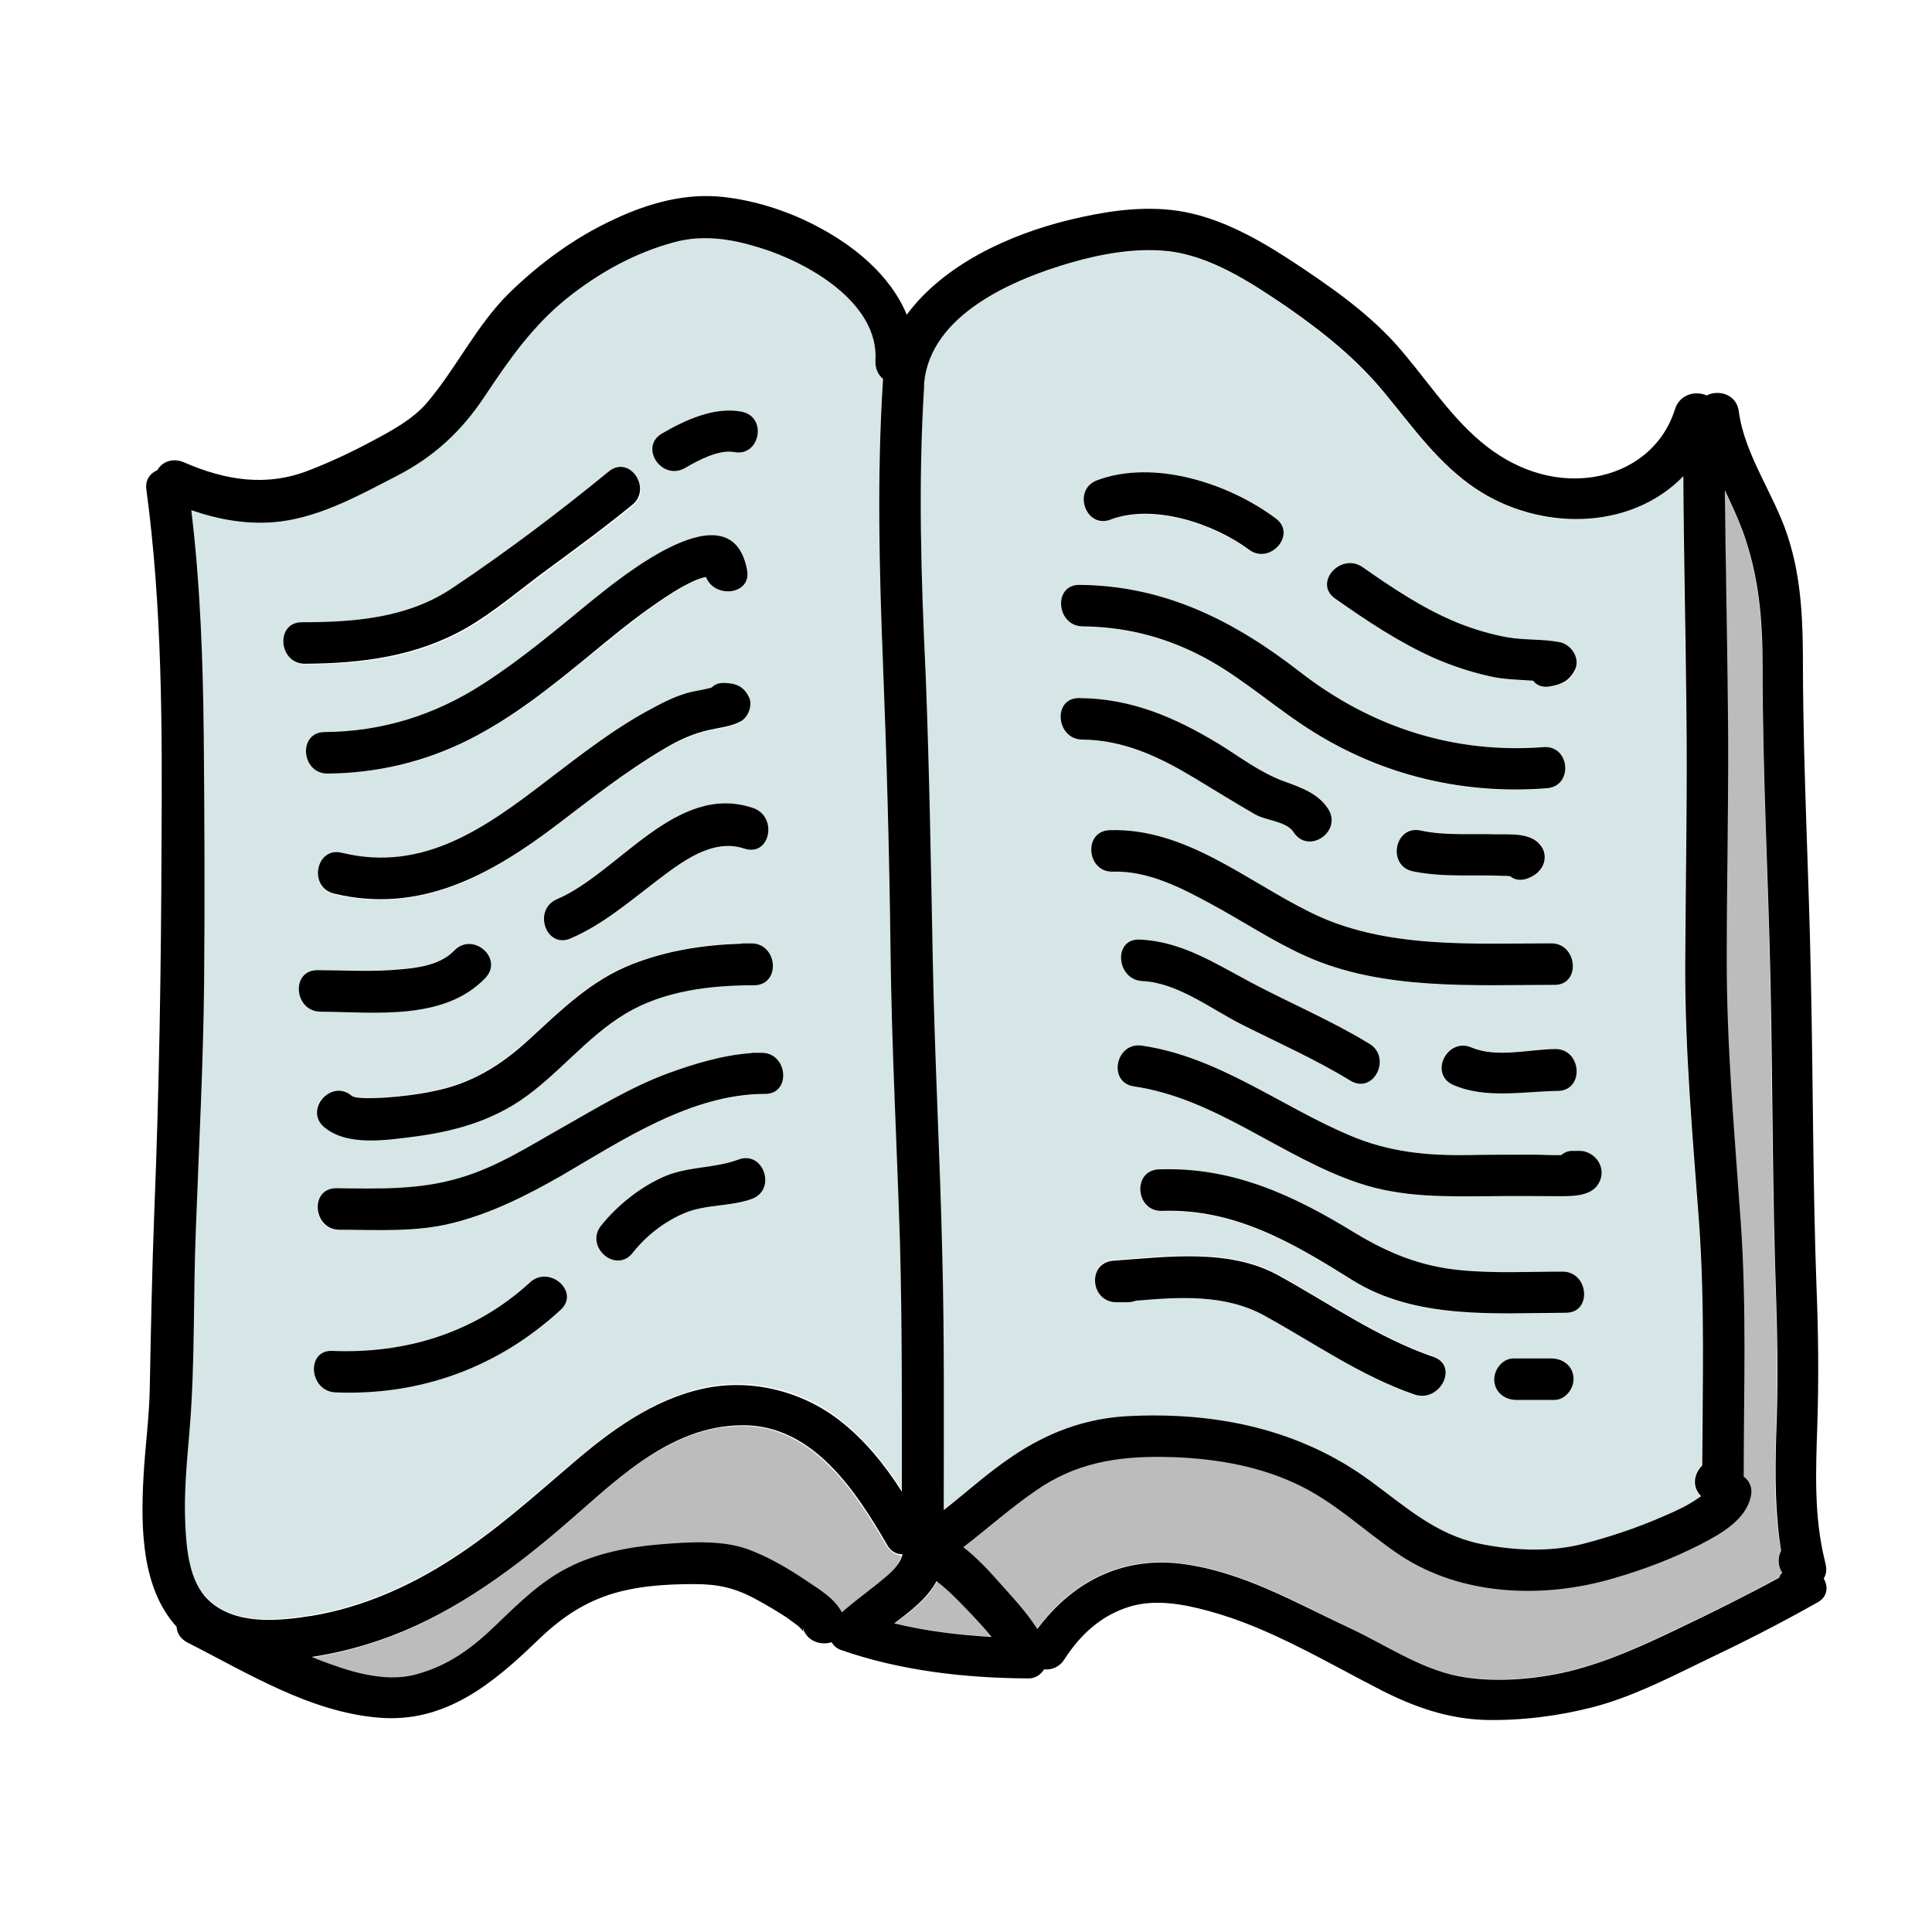 <svg xmlns="http://www.w3.org/2000/svg"  viewBox="0 0 512 512" width="48px" height="48px"><path fill="#BCBCBC" d="M234.9,409.6c-8.2-14.2-19.7-31.8-38.3-31.7c-20,0.1-34.6,15.8-48.8,27.8c-14.2,12-29.8,23.2-47.5,29.2c-5.8,2-11.8,3.5-17.9,4.4c0.6,0.2,1.1,0.5,1.7,0.7c7.8,2.9,17.3,6.2,25.7,4c8.9-2.3,15.2-7,21.6-13.3c5.8-5.6,11.6-11.3,18.8-15c7.4-3.8,15.9-5.6,24.2-6.2c7.3-0.6,16.3-1.3,23.4,1.2c5.5,2,10.8,5.1,15.7,8.4c3.4,2.3,7.5,4.7,9.4,8.4c3-2.6,6.2-4.9,9.2-7.4c2.4-2,6-4.5,6.7-7.8C237.5,412.1,236,411.4,234.9,409.6z"/><path fill="#D6E5E5" d="M450.2 324.6c-1.7-23.1-3.8-45.9-3.7-69.1.1-22.7.6-45.5.3-68.2-.3-20.3-.7-40.7-.8-61-14.3 14.7-38.4 14.4-55 3.3-9.7-6.5-16.5-15.9-23.7-24.8-7.5-9.2-16.6-16.6-26.4-23.4-9.3-6.5-20.4-13.7-32-14.8-8.4-.8-17.2.8-25.2 3.1-15.1 4.4-37.2 13.7-38.9 31.9 0 0 0 .1 0 .1 0 .3 0 .6 0 .9-1.6 25.3-.7 50.8.3 76.1 1 25.4 1.5 50.7 1.9 76.1.5 25.8 1.9 51.6 2.5 77.4.6 22.7.4 45.4.4 68.1 6.1-4.7 11.8-9.9 18.1-14.2 9.3-6.3 19.3-10.1 30.6-10.7 23.2-1.2 45.5 3.3 64.4 17.2 9.3 6.8 17.2 14.1 28.9 16.6 8.8 1.9 18.4 2.3 27.2.1 7.4-1.9 14.7-4.3 21.6-7.4 3.1-1.3 6.1-2.8 8.9-4.6.3-.2.7-.4 1-.7-2.6-2.6-1.8-6.1.3-8.1C451.1 367.2 451.8 345.7 450.2 324.6zM361.1 150.4c8 5.6 16.2 11.1 25.3 14.8 4.2 1.7 8.6 3 13.1 3.8 4.6.8 9.4.4 13.9 1.3 3.3.6 5.7 4.7 3.9 7.8-1.5 2.6-3.5 3.4-6.3 3.9-2.1.4-3.6-.3-4.5-1.5-4-.3-8-.4-12-1.3-4.8-1.2-9.6-2.7-14.2-4.7-9.4-4.2-17.9-9.9-26.3-15.8C348.1 154.5 355.4 146.3 361.1 150.4zM412.9 289c-9.2.2-19.1 2.3-27.9-1.6-6.5-2.8-1.6-12.7 4.9-9.9 6.5 2.9 15.2.6 22.1.4C419.1 277.9 420 288.8 412.9 289zM290.7 127.3c15.1-5.7 35 .8 47.4 10.1 5.7 4.3-1.6 12.5-7.3 8.3-9.3-6.9-25.3-12.2-36.6-7.9C287.7 140.2 284 129.8 290.7 127.3zM286.1 155c22.7.2 41.1 9.7 58.7 23.3 18.7 14.5 40.6 21.5 64.3 19.7 7.1-.5 7.9 10.4.8 11-23.4 1.8-45.9-4-65.3-17.2-9.2-6.2-17.5-13.6-27.5-18.5-9.5-4.7-19.6-7.1-30.2-7.2C279.9 165.9 279 154.9 286.1 155zM408 230.9c-.8.9-1.6 1.3-2.7 1.8-2 .8-3.7.5-4.9-.5 0 0-.1 0-.1 0-.7 0-1.5-.1-2.2-.1-2.1-.1-4.2-.1-6.2-.1-5.8 0-11.6.1-17.3-1.1-6.9-1.5-4.8-12.3 2.1-10.8 6.4 1.4 13.1.8 19.6 1 4 .1 9.7-.6 12.3 3.1C409.9 226.2 409.6 229.1 408 230.9zM286.1 185c13.8.2 25.5 5.1 37.1 12.2 5.5 3.4 11.1 7.7 17.3 9.9 4.4 1.5 8.9 3.1 11.6 7.3 3.8 6-5.3 12.2-9.1 6.2-1.9-3-7.3-3-10.2-4.7-5.4-3.1-10.7-6.4-16-9.6-9.3-5.6-18.8-10.1-29.8-10.2C279.9 195.9 279 184.9 286.1 185zM294.1 220c20.1-.6 36.1 13.4 53.2 21.8 19.5 9.6 42.7 8.2 63.8 8.2 7.1 0 7.9 11 .8 11-21.6 0-45.7 1.5-65.9-7.6-8.7-3.9-16.6-9.2-24.9-13.7-8.1-4.4-16.8-9-26.3-8.7C287.8 231.2 287 220.2 294.1 220zM358 286.4c-9.3-5.7-19.3-10.1-29-15-7.9-4.1-16.9-11.1-26.1-11.4-7-.3-7.9-11.2-.8-11 10.9.4 20.2 6.4 29.6 11.4 10.4 5.5 21.3 10.1 31.3 16.2C368.9 280.2 364.1 290.1 358 286.4zM375 369.4c-14.5-5-26.7-13.7-40-21-10.4-5.7-22.5-4.8-34-3.9-.6.3-1.3.4-2.1.4h-3c-7 0-8-10.4-.8-11 14.1-1 30.6-3.3 43.5 3.8 13.7 7.5 26.4 16.6 41.3 21.7C386.6 361.9 381.7 371.7 375 369.4zM411.9 371h-10c-3 0-5.7-1.9-5.9-5.1-.2-2.8 2.1-5.9 5.1-5.9h10c3 0 5.7 1.9 5.9 5.1C417.2 367.9 414.9 371 411.9 371zM414.9 348c-18.8.1-39.7 1.8-56.4-8.6-15.8-9.9-31.3-19-50.6-18.4-7.1.3-7.9-10.7-.8-11 19.5-.7 35.6 6.8 51.9 16.8 8.9 5.4 17.5 8.9 27.9 9.9 9 .8 18.1.4 27.2.4C421.1 337 422 348 414.9 348zM423.1 314.3c-2.3 2.9-7.3 2.7-10.6 2.7-5.8 0-11.5-.1-17.3 0-12.1.2-23.7.4-35.3-3.5-20.5-6.9-37.7-22.4-59.5-25.6-7-1-4.9-11.8 2.1-10.8 20.4 3 36.6 16 55.1 23.8 10.4 4.4 20.5 5.4 31.6 5.2 5.7-.1 11.5-.1 17.2-.1 2.4 0 4.9.1 7.3.1.8-.7 1.9-1.1 3.3-1.1 1 0 2 0 3 .2C424.1 306.4 425.8 310.9 423.1 314.3zM238.5 329.1c-.8-25.8-2.1-51.6-2.5-77.4-.3-25.4-1-50.7-2-76-1-25.1-1.6-50.1 0-75.2 0-.1 0-.2 0-.3-1.3-1.1-2.1-2.7-2-4.8.9-15.5-18.2-26.2-30.8-30-7.4-2.2-15-3.4-22.6-1.4-10.4 2.8-19.9 8.1-28.3 14.8-9.1 7.3-15.3 16.2-21.7 25.8-6.1 9.2-13.5 16.2-23.4 21.3-9.7 4.9-19.9 10.7-30.9 12.1-8.2 1-16-.4-23.6-3 2.4 19.9 3.1 40 3.3 60 .2 21.5.3 43.1.1 64.6-.2 22.1-1.4 44.2-2.2 66.2-.7 17.4-.2 35-1.6 52.3-.7 8.5-1.6 17-1.2 25.5.3 6.6 1 15.3 6.1 20.2 7.1 6.8 18.6 5.6 27.6 4.1 13.3-2.2 25.8-7.8 37-15 11.4-7.4 21.3-16.3 31.7-25.1 10.3-8.8 21.6-17.1 35-20.1 12.4-2.7 25.7.4 35.8 8.2 6.8 5.2 12.2 11.9 16.8 19.1C239.1 373.1 239.2 351.1 238.5 329.1zM90.5 226.1c21.6 5.2 38.3-6.9 54.7-19.4 8.8-6.7 17.6-13.6 27.4-18.8 3.5-1.9 6.9-3.6 10.8-4.5 1.6-.3 3.2-.7 4.8-1 .1 0 .2 0 .3-.1.8-.8 2-1.3 3.5-1.2 3 .1 5 .9 6.4 3.8 1 2.1-.2 5.2-2.1 6.4-2.4 1.5-5.6 1.7-8.3 2.3-4.5 1-8.2 2.7-12.2 5.1-9.9 5.9-19 13-28.2 20-17.6 13.4-36.5 23.8-59.2 18.3C81.6 235.2 83.6 224.4 90.5 226.1zM86.1 194c15.3-.1 29.3-4.5 42.1-12.8 10.1-6.6 19.2-14.4 28.6-21.9 8.1-6.6 37.2-30.4 41.3-8.2 1.2 6.6-8.6 7.6-10.7 1.8-1.1.2-2.2.6-3.3 1.1-3.6 1.6-7 3.9-10.3 6.2-6.2 4.4-11.9 9.2-17.8 13.9-9.9 8.1-20 16.1-31.4 21.9-11.7 5.9-24.4 8.9-37.5 9C79.8 205 79 194.1 86.1 194zM197.4 224.9c-8.7-2.9-17 3.8-23.5 8.7-7.2 5.5-14.2 11.5-22.6 15.1-6.6 2.8-10.1-7.6-3.6-10.4 16.4-7 31.6-31 51.9-24.2C206.2 216.3 204.2 227.1 197.4 224.9zM199.9 261c-11.6.1-24 1.5-34.2 7.5-10.5 6.2-17.9 16.3-28 23.1-8.4 5.7-17.9 8.2-27.9 9.5-7.3.9-17.8 2.7-24-2.5-5.4-4.6 1.8-12.8 7.3-8.3 1.1.9 6.4.7 8.5.5 4.4-.3 8.8-.8 13.1-1.7 10.1-2 17.9-6.8 25.4-13.7 8.5-7.8 16.5-15.7 27.4-20 9.2-3.6 18.9-5.1 28.7-5.4.3 0 .5-.1.8-.1h2C206.1 250 207 260.9 199.9 261zM175.4 114.9c6.1-3.5 13.9-7.2 21.1-5.8 7 1.3 4.9 12.1-2.1 10.8-4.1-.8-9.5 2.2-12.9 4.2C175.5 127.6 169.3 118.5 175.4 114.9zM80.1 165c14 0 28.1-1.2 40.1-9.2 14.1-9.5 28-20.1 41.3-30.8 5.5-4.5 11.6 4.7 6.2 9.1-7.2 5.9-14.7 11.4-22.2 16.9-7.1 5.2-14 11.2-21.6 15.6-13.3 7.6-27.7 9.4-42.8 9.5C73.8 176 73 165 80.1 165zM84.1 257c6.4 0 12.8.4 19.2 0 5.7-.4 12.9-.8 17.1-5.2 4.9-5.1 13.2 2.1 8.3 7.3-10.9 11.4-29.4 8.9-43.7 8.9C77.9 267.9 77 257 84.1 257zM148.6 347.1c-16.6 15.3-37.2 22.7-59.7 21.9-7-.3-7.9-11.2-.8-11 19.5.8 37.8-4.8 52.3-18.1C145.5 335.1 153.8 342.3 148.6 347.1zM199.3 317.7c-5.7 2.2-12.1 1.4-17.7 3.7-5.4 2.2-10.3 6.1-14 10.7-4.4 5.5-12.7-1.7-8.3-7.3 4.4-5.5 10.6-10.5 17.2-13.2 6.2-2.5 13-2 19.2-4.3C202.3 304.8 205.9 315.2 199.3 317.7zM202.6 290c-19.4 0-37.6 12.3-53.8 21.6-9.2 5.3-18.5 10.1-28.9 12.6-9.9 2.4-20.1 1.8-30.1 1.8-7.1 0-7.9-11-.8-11 11.2 0 21.8.4 32.6-2.7 9.9-2.9 18.5-8.5 27.5-13.5 9-5.1 18-10.6 27.7-14.2 6.7-2.5 14.7-4.9 22.1-5.4.4-.1.7-.1 1.1-.1h1.7C208.9 279 209.7 290 202.6 290z"/><path fill="#BCBCBC" d="M256.5 426.6c-2.5-2.6-5.1-5.2-7.9-7.4-.1-.1-.2-.1-.2-.2-2.3 4.5-6.9 8-11.2 11.2 8.4 2.1 17.2 3.1 25.9 3.5C260.9 431.1 258.5 428.7 256.5 426.6zM471.9 410.8c-1.7-10-1.7-20.1-1.3-30.2.4-12.2.4-24.2 0-36.4-1-28-1-56.1-1.5-84.2-.6-27.8-2-55.5-2.1-83.3 0-12.6-.9-23.9-5.2-35.9-1.4-3.8-3.1-7.4-4.8-11 .2 18.8.6 37.7.8 56.5.3 22.7-.3 45.5-.3 68.2-.1 23.2 2.1 46 3.7 69.1 1.5 22.5.8 45.1.8 67.6 1.5 1.1 2.4 2.9 1.9 5.2-1.2 6.3-7.9 10-13.2 12.7-7.4 3.8-15.3 6.8-23.3 9.1-18.4 5.3-40 4.6-56.4-6.1-9.6-6.3-17.6-14.4-28.1-19.2-10.7-4.9-22.7-6.7-34.4-6.9-12.6-.2-23.7 1.6-34.2 9-6.6 4.6-12.6 10.1-19.1 14.9 3.6 2.8 6.9 6.5 9.3 9.1 3.5 3.8 7.5 8 10.3 12.6 9.2-12.3 22-19.2 38-17.3 16.3 1.9 30.5 10.3 45.1 17.2 9.2 4.3 18.4 10.7 28.5 12.6 9.3 1.8 20.2.9 29.4-1.3 10.2-2.4 19.5-6.8 28.9-11.3 9-4.3 18-8.7 26.7-13.5.2-.5.4-1 .8-1.4C471 414.9 471.1 412.6 471.9 410.8z"/><path d="M483.3,418.3c0.6-0.9,0.8-2,0.6-3.3c-0.1-0.5-0.2-1-0.3-1.4c0,0,0,0,0,0c-2.9-11.6-2.4-23.8-2-35.7c0.4-12.2,0.3-24.3-0.2-36.6c-1-27.4-0.9-54.8-1.5-82.2c-0.5-27.1-2-54.2-2.1-81.3c0-12.3-0.2-24.1-4.1-35.9c-3.6-11-11.4-21.4-12.9-32.9c-0.6-4.6-5.5-5.8-8.5-4.2c-2.9-1.3-7.1-0.4-8.4,3.6c-3.1,10-11.5,16.4-21.6,18c-11,1.7-21.5-2.3-29.8-9.3c-8.8-7.4-15-17.4-22.6-25.9c-8-8.9-18.4-16-28.3-22.5c-9.4-6.1-20.2-12-31.6-13.1c-9-0.9-18,0.6-26.7,2.7c-15.6,3.8-33.1,11.7-43,25.1c-4.4-10.6-14.2-18.6-24.9-24c-7.3-3.7-15.6-6.3-23.7-7.2c-10-1.1-19.7,1.6-28.7,5.8c-10.5,4.8-19.9,11.7-28.1,19.7c-8.7,8.6-13.9,19.8-21.8,29.1c-3.7,4.3-9.4,7.4-14.3,10c-5.4,2.9-11.1,5.6-16.8,7.8c-11.4,4.5-22.3,2.7-33.3-2.1c-2.9-1.2-5.7-0.2-7,2.1c-1.9,0.8-3.3,2.6-2.9,5.2c4.2,31.3,4.2,62.9,4,94.3c-0.1,32.3-0.6,64.4-1.9,96.7c-0.6,15.5-0.9,31.1-1.2,46.6c-0.1,8.2-1.3,16.3-1.7,24.5c-0.7,13.4-0.4,29.1,8.8,39.2c0.1,1.7,1,3.2,2.9,4.2c16,8.1,32.4,18.4,50.7,19.9c17.6,1.5,30.3-9.1,42.1-20.5c5.6-5.4,11.3-9.5,18.7-12c7.2-2.4,15.2-2.9,22.8-2.9c6.3,0,10.8,1,16.3,4c2.8,1.5,5.5,3.1,8.1,4.8c1,0.7,2,1.5,3,2.2c1.6,1.3,1.7,2.6,1.2-0.1c0.7,4.1,4.8,5.5,7.8,4.5c0.5,0.9,1.3,1.6,2.3,2c16,5.6,33,7.5,49.9,7.6c1.8,0,3.2-1,4.1-2.4c2,0.2,4.1-0.6,5.4-2.7c4.2-6.5,9.7-11.6,17.2-13.9c6.8-2.1,14.3-0.7,20.9,1.1c16.1,4.3,31.3,13.6,46,21.1c8.7,4.4,17.5,7.5,27.4,7.8c9.6,0.2,19.3-1,28.6-3.4c10.3-2.7,19.8-7.6,29.3-12.2c10.1-4.8,20-9.8,29.7-15.3C484.4,423.4,484.6,420.6,483.3,418.3z M244.9,102.5c0-0.3,0-0.6,0-0.9c0,0,0-0.1,0-0.1c1.7-18.2,23.7-27.5,38.9-31.9c8-2.3,16.8-3.9,25.2-3.1c11.6,1.1,22.6,8.4,32,14.8c9.8,6.8,18.9,14.1,26.4,23.4c7.3,8.9,14,18.3,23.7,24.8c16.6,11.1,40.7,11.4,55-3.3c0.1,20.3,0.6,40.7,0.8,61c0.3,22.7-0.2,45.5-0.3,68.2c-0.1,23.2,2,46,3.7,69.1c1.5,21.2,0.9,42.6,0.8,63.9c-2.1,2-2.9,5.5-0.3,8.1c-0.3,0.2-0.7,0.5-1,0.7c-2.8,1.9-5.8,3.3-8.9,4.6c-7,3.1-14.3,5.5-21.6,7.4c-8.8,2.2-18.4,1.7-27.2-0.1c-11.7-2.5-19.6-9.8-28.9-16.6c-18.9-13.9-41.3-18.4-64.4-17.2c-11.3,0.6-21.3,4.4-30.6,10.7c-6.4,4.3-12.1,9.5-18.1,14.2c0-22.7,0.2-45.4-0.4-68.1c-0.6-25.8-2-51.6-2.5-77.4c-0.5-25.4-0.9-50.7-1.9-76.1C244.1,153.3,243.3,127.9,244.9,102.5z M55.2,424c-5.1-4.9-5.8-13.6-6.1-20.2c-0.4-8.5,0.5-17,1.2-25.5c1.4-17.4,0.9-34.9,1.6-52.3c0.8-22.1,2-44.1,2.2-66.2c0.2-21.5,0.1-43.1-0.1-64.6c-0.2-20-0.9-40.1-3.3-60c7.6,2.6,15.4,4,23.6,3c11-1.4,21.2-7.1,30.9-12.1c9.9-5.1,17.3-12,23.4-21.3c6.4-9.6,12.6-18.5,21.7-25.8c8.4-6.7,17.9-12,28.3-14.8c7.7-2.1,15.2-0.9,22.6,1.4c12.6,3.8,31.8,14.5,30.8,30c-0.1,2,0.7,3.7,2,4.8c0,0.1,0,0.2,0,0.3c-1.6,25-1,50.1,0,75.2c1,25.3,1.7,50.6,2,76c0.3,25.8,1.7,51.6,2.5,77.4c0.6,22,0.5,44,0.5,66c-4.6-7.2-10-13.9-16.8-19.1c-10.1-7.7-23.4-10.9-35.8-8.2c-13.4,2.9-24.8,11.3-35,20.1c-10.3,8.8-20.2,17.7-31.7,25.1c-11.3,7.3-23.8,12.8-37,15C73.8,429.6,62.3,430.8,55.2,424z M232.3,419.9c-3.1,2.5-6.3,4.8-9.2,7.4c-1.9-3.7-6-6.1-9.4-8.4c-4.9-3.3-10.2-6.4-15.7-8.4c-7.1-2.5-16-1.8-23.4-1.2c-8.3,0.7-16.8,2.4-24.2,6.2c-7.2,3.7-13,9.4-18.8,15c-6.5,6.3-12.8,11-21.6,13.3c-8.4,2.2-17.9-1-25.7-4c-0.6-0.2-1.1-0.5-1.7-0.7c6.1-0.9,12.1-2.4,17.9-4.4c17.7-6,33.4-17.2,47.5-29.2c14.2-12,28.7-27.7,48.8-27.8c18.6-0.1,30.1,17.5,38.3,31.7c1,1.8,2.5,2.5,4.1,2.5C238.3,415.4,234.7,417.9,232.3,419.9z M237,430.2c4.4-3.3,8.9-6.8,11.2-11.2c0.1,0.1,0.2,0.1,0.2,0.2c2.9,2.2,5.4,4.8,7.9,7.4c2,2.1,4.4,4.6,6.5,7.2C254.2,433.3,245.5,432.3,237,430.2z M471.5,418.1c-8.8,4.8-17.7,9.2-26.7,13.5c-9.4,4.5-18.7,8.8-28.9,11.3c-9.2,2.2-20.1,3.1-29.4,1.3c-10.2-2-19.3-8.3-28.5-12.6c-14.6-6.8-28.8-15.2-45.1-17.2c-16-1.9-28.9,5.1-38,17.3c-2.9-4.6-6.9-8.8-10.3-12.6c-2.4-2.7-5.7-6.3-9.3-9.1c6.4-4.9,12.4-10.3,19.1-14.9c10.5-7.4,21.6-9.2,34.2-9c11.8,0.2,23.7,2,34.4,6.9c10.6,4.8,18.6,12.9,28.1,19.2c16.4,10.8,38,11.5,56.4,6.1c8-2.3,15.9-5.3,23.3-9.1c5.2-2.7,11.9-6.4,13.2-12.7c0.5-2.3-0.4-4.1-1.9-5.2c0-22.5,0.8-45.2-0.8-67.6c-1.6-23.1-3.7-45.9-3.7-69.1c0-22.7,0.6-45.5,0.3-68.2c-0.2-18.8-0.6-37.7-0.8-56.5c1.7,3.6,3.4,7.2,4.8,11c4.3,12,5.2,23.3,5.2,35.9c0,27.8,1.5,55.5,2.1,83.3c0.6,28.1,0.5,56.1,1.5,84.2c0.4,12.2,0.5,24.2,0,36.4c-0.3,10.1-0.3,20.2,1.3,30.2c-0.9,1.8-0.9,4.1,0.3,5.9C471.9,417.1,471.6,417.6,471.5,418.1z"/><path d="M338.1 137.4c-12.4-9.3-32.3-15.8-47.4-10.1-6.6 2.5-3 12.9 3.6 10.4 11.3-4.3 27.3 1 36.6 7.9C336.5 149.9 343.8 141.6 338.1 137.4zM413.4 170.2c-4.5-.9-9.3-.5-13.9-1.3-4.5-.8-8.8-2.1-13.1-3.8-9.1-3.7-17.3-9.2-25.3-14.8-5.8-4-13.1 4.2-7.3 8.3 8.4 5.9 16.9 11.6 26.3 15.8 4.6 2 9.4 3.6 14.2 4.7 4 1 8 1 12 1.3.9 1.2 2.5 1.9 4.5 1.5 2.8-.5 4.8-1.3 6.3-3.9C419.1 175 416.7 170.9 413.4 170.2zM409.1 198c-23.7 1.8-45.5-5.2-64.3-19.7-17.6-13.7-36-23.1-58.7-23.3-7.1-.1-6.2 10.9.8 11 10.7.1 20.7 2.5 30.2 7.2 10 4.9 18.3 12.3 27.5 18.5 19.4 13.2 41.9 19 65.3 17.2C417 208.4 416.1 197.5 409.1 198zM352 214.4c-2.6-4.1-7.2-5.7-11.6-7.3-6.2-2.2-11.8-6.5-17.3-9.9-11.7-7.1-23.3-12.1-37.1-12.2-7.1-.1-6.2 10.9.8 11 11.1.1 20.5 4.6 29.8 10.2 5.3 3.2 10.6 6.5 16 9.6 2.9 1.7 8.3 1.8 10.2 4.7C346.7 226.6 355.8 220.4 352 214.4zM408.4 224.2c-2.6-3.7-8.4-3-12.3-3.1-6.5-.2-13.2.4-19.6-1-6.9-1.5-9 9.3-2.1 10.8 5.7 1.2 11.5 1.1 17.3 1.1 2.1 0 4.2 0 6.2.1.7 0 1.5 0 2.2.1.1 0 .1 0 .1 0 1.2 1 2.9 1.3 4.9.5 1.1-.5 1.9-.9 2.7-1.8C409.6 229.1 409.9 226.2 408.4 224.2zM411.1 250c-21.1 0-44.3 1.5-63.8-8.2-17.1-8.4-33.1-22.4-53.2-21.8-7.1.2-6.2 11.2.8 11 9.4-.3 18.2 4.3 26.3 8.7 8.3 4.5 16.2 9.8 24.9 13.7 20.2 9.1 44.3 7.6 65.9 7.6C419 261 418.1 250 411.1 250zM362.9 276.6c-10-6.1-20.9-10.7-31.3-16.2-9.4-5-18.6-11-29.6-11.4-7.1-.3-6.2 10.7.8 11 9.2.4 18.2 7.4 26.1 11.4 9.7 4.9 19.7 9.3 29 15C364.1 290.1 368.9 280.2 362.9 276.6zM412.1 278c-6.9.1-15.6 2.4-22.1-.4-6.5-2.8-11.4 7-4.9 9.9 8.7 3.8 18.7 1.7 27.9 1.6C420 288.8 419.1 277.9 412.1 278zM420.1 305.2c-1-.3-2-.2-3-.2-1.4-.1-2.6.4-3.3 1.1-2.4.1-4.9-.1-7.3-.1-5.7 0-11.5 0-17.2.1-11.2.2-21.3-.8-31.6-5.2-18.5-7.8-34.7-20.8-55.1-23.8-7-1-9.1 9.8-2.1 10.8 21.8 3.2 39 18.7 59.5 25.6 11.6 3.9 23.2 3.6 35.3 3.5 5.8-.1 11.5 0 17.3 0 3.3 0 8.3.2 10.6-2.7C425.8 310.9 424.1 306.4 420.1 305.2zM414.1 337c-9.1 0-18.2.5-27.2-.4-10.4-1-19-4.5-27.9-9.9-16.3-10-32.4-17.5-51.9-16.8-7.1.3-6.2 11.2.8 11 19.3-.7 34.8 8.5 50.6 18.4 16.7 10.4 37.6 8.7 56.4 8.6C422 348 421.1 337 414.1 337zM379.9 359.6c-14.9-5.1-27.6-14.2-41.3-21.7-13-7.1-29.4-4.8-43.5-3.8-7.1.5-6.2 11 .8 11h3c.8 0 1.5-.2 2.1-.4 11.5-1 23.6-1.8 34 3.9 13.3 7.3 25.5 16 40 21C381.7 371.7 386.6 361.9 379.9 359.6zM417 365.1c-.2-3.2-2.9-5.1-5.9-5.1h-10c-3 0-5.3 3.1-5.1 5.9.2 3.2 2.9 5.1 5.9 5.1h10C414.9 371 417.2 367.9 417 365.1zM161.4 124.9c-13.2 10.8-27.1 21.3-41.3 30.8-11.9 8.1-26.1 9.2-40.1 9.2-7.1 0-6.2 11 .8 11 15.1-.1 29.5-1.9 42.8-9.5 7.6-4.4 14.5-10.4 21.6-15.6 7.5-5.5 15-11 22.2-16.9C173 129.6 166.9 120.5 161.4 124.9zM196.5 109.1c-7.2-1.4-15.1 2.3-21.1 5.8-6.1 3.6 0 12.7 6.2 9.1 3.4-2 8.8-4.9 12.9-4.2C201.4 121.2 203.5 110.4 196.5 109.1zM198 151.1c-4.1-22.2-33.1 1.6-41.3 8.2-9.3 7.6-18.5 15.4-28.6 21.9-12.8 8.3-26.8 12.7-42.1 12.8-7.1.1-6.2 11 .8 11 13.1-.1 25.8-3.1 37.5-9 11.5-5.8 21.5-13.8 31.4-21.9 5.8-4.8 11.6-9.6 17.8-13.9 3.3-2.3 6.6-4.5 10.3-6.2 1.1-.5 2.2-.9 3.3-1.1C189.3 158.7 199.2 157.7 198 151.1zM198.5 184.8c-1.4-2.9-3.4-3.7-6.4-3.8-1.6-.1-2.7.4-3.5 1.2-.1 0-.2.1-.3.1-1.6.4-3.2.7-4.8 1-3.9.9-7.3 2.6-10.8 4.5-9.8 5.2-18.6 12.1-27.4 18.8-16.4 12.6-33 24.7-54.7 19.4-6.9-1.7-9 9.1-2.1 10.8 22.7 5.5 41.6-4.9 59.2-18.3 9.2-7 18.2-14.1 28.2-20 4-2.4 7.7-4.1 12.2-5.1 2.7-.6 5.9-.9 8.3-2.3C198.3 190 199.5 186.9 198.5 184.8zM120.4 251.9c-4.2 4.4-11.5 4.8-17.1 5.2-6.4.4-12.8 0-19.2 0-7.1 0-6.2 10.9.8 11 14.3.1 32.8 2.5 43.7-8.9C133.6 254 125.3 246.8 120.4 251.9zM199.5 214.1c-20.3-6.8-35.5 17.2-51.9 24.2-6.5 2.8-2.9 13.2 3.6 10.4 8.4-3.6 15.4-9.6 22.6-15.1 6.6-5 14.9-11.6 23.5-8.7C204.2 227.1 206.2 216.3 199.5 214.1zM199.1 250h-2c-.3 0-.5 0-.8.1-9.8.3-19.5 1.8-28.7 5.4-11 4.3-18.9 12.2-27.4 20-7.5 6.9-15.3 11.7-25.4 13.7-4.3.9-8.7 1.4-13.1 1.7-2.1.1-7.4.4-8.5-.5-5.4-4.6-12.7 3.7-7.3 8.3 6.2 5.2 16.7 3.4 24 2.5 10-1.3 19.5-3.9 27.9-9.5 10.1-6.8 17.5-16.8 28-23.1 10.2-6.1 22.6-7.5 34.2-7.5C207 260.9 206.1 250 199.1 250zM201.8 279h-1.7c-.4 0-.8 0-1.1.1-7.4.5-15.3 2.9-22.1 5.4-9.7 3.6-18.7 9.1-27.7 14.2-8.9 5-17.5 10.6-27.5 13.5-10.8 3.2-21.5 2.8-32.6 2.7-7.1 0-6.2 10.9.8 11 10 0 20.3.7 30.1-1.8 10.4-2.6 19.6-7.3 28.9-12.6 16.1-9.4 34.4-21.6 53.8-21.6C209.7 290 208.9 279 201.8 279zM140.4 339.9c-14.5 13.3-32.8 18.9-52.3 18.1-7.1-.3-6.2 10.7.8 11 22.5.9 43.1-6.6 59.7-21.9C153.8 342.3 145.5 335.1 140.4 339.9zM195.7 307.3c-6.2 2.3-13 1.8-19.2 4.3-6.5 2.7-12.8 7.7-17.2 13.2-4.4 5.5 3.8 12.8 8.3 7.3 3.6-4.6 8.6-8.5 14-10.7 5.6-2.3 12-1.6 17.7-3.7C205.9 315.2 202.3 304.8 195.7 307.3z"/></svg>